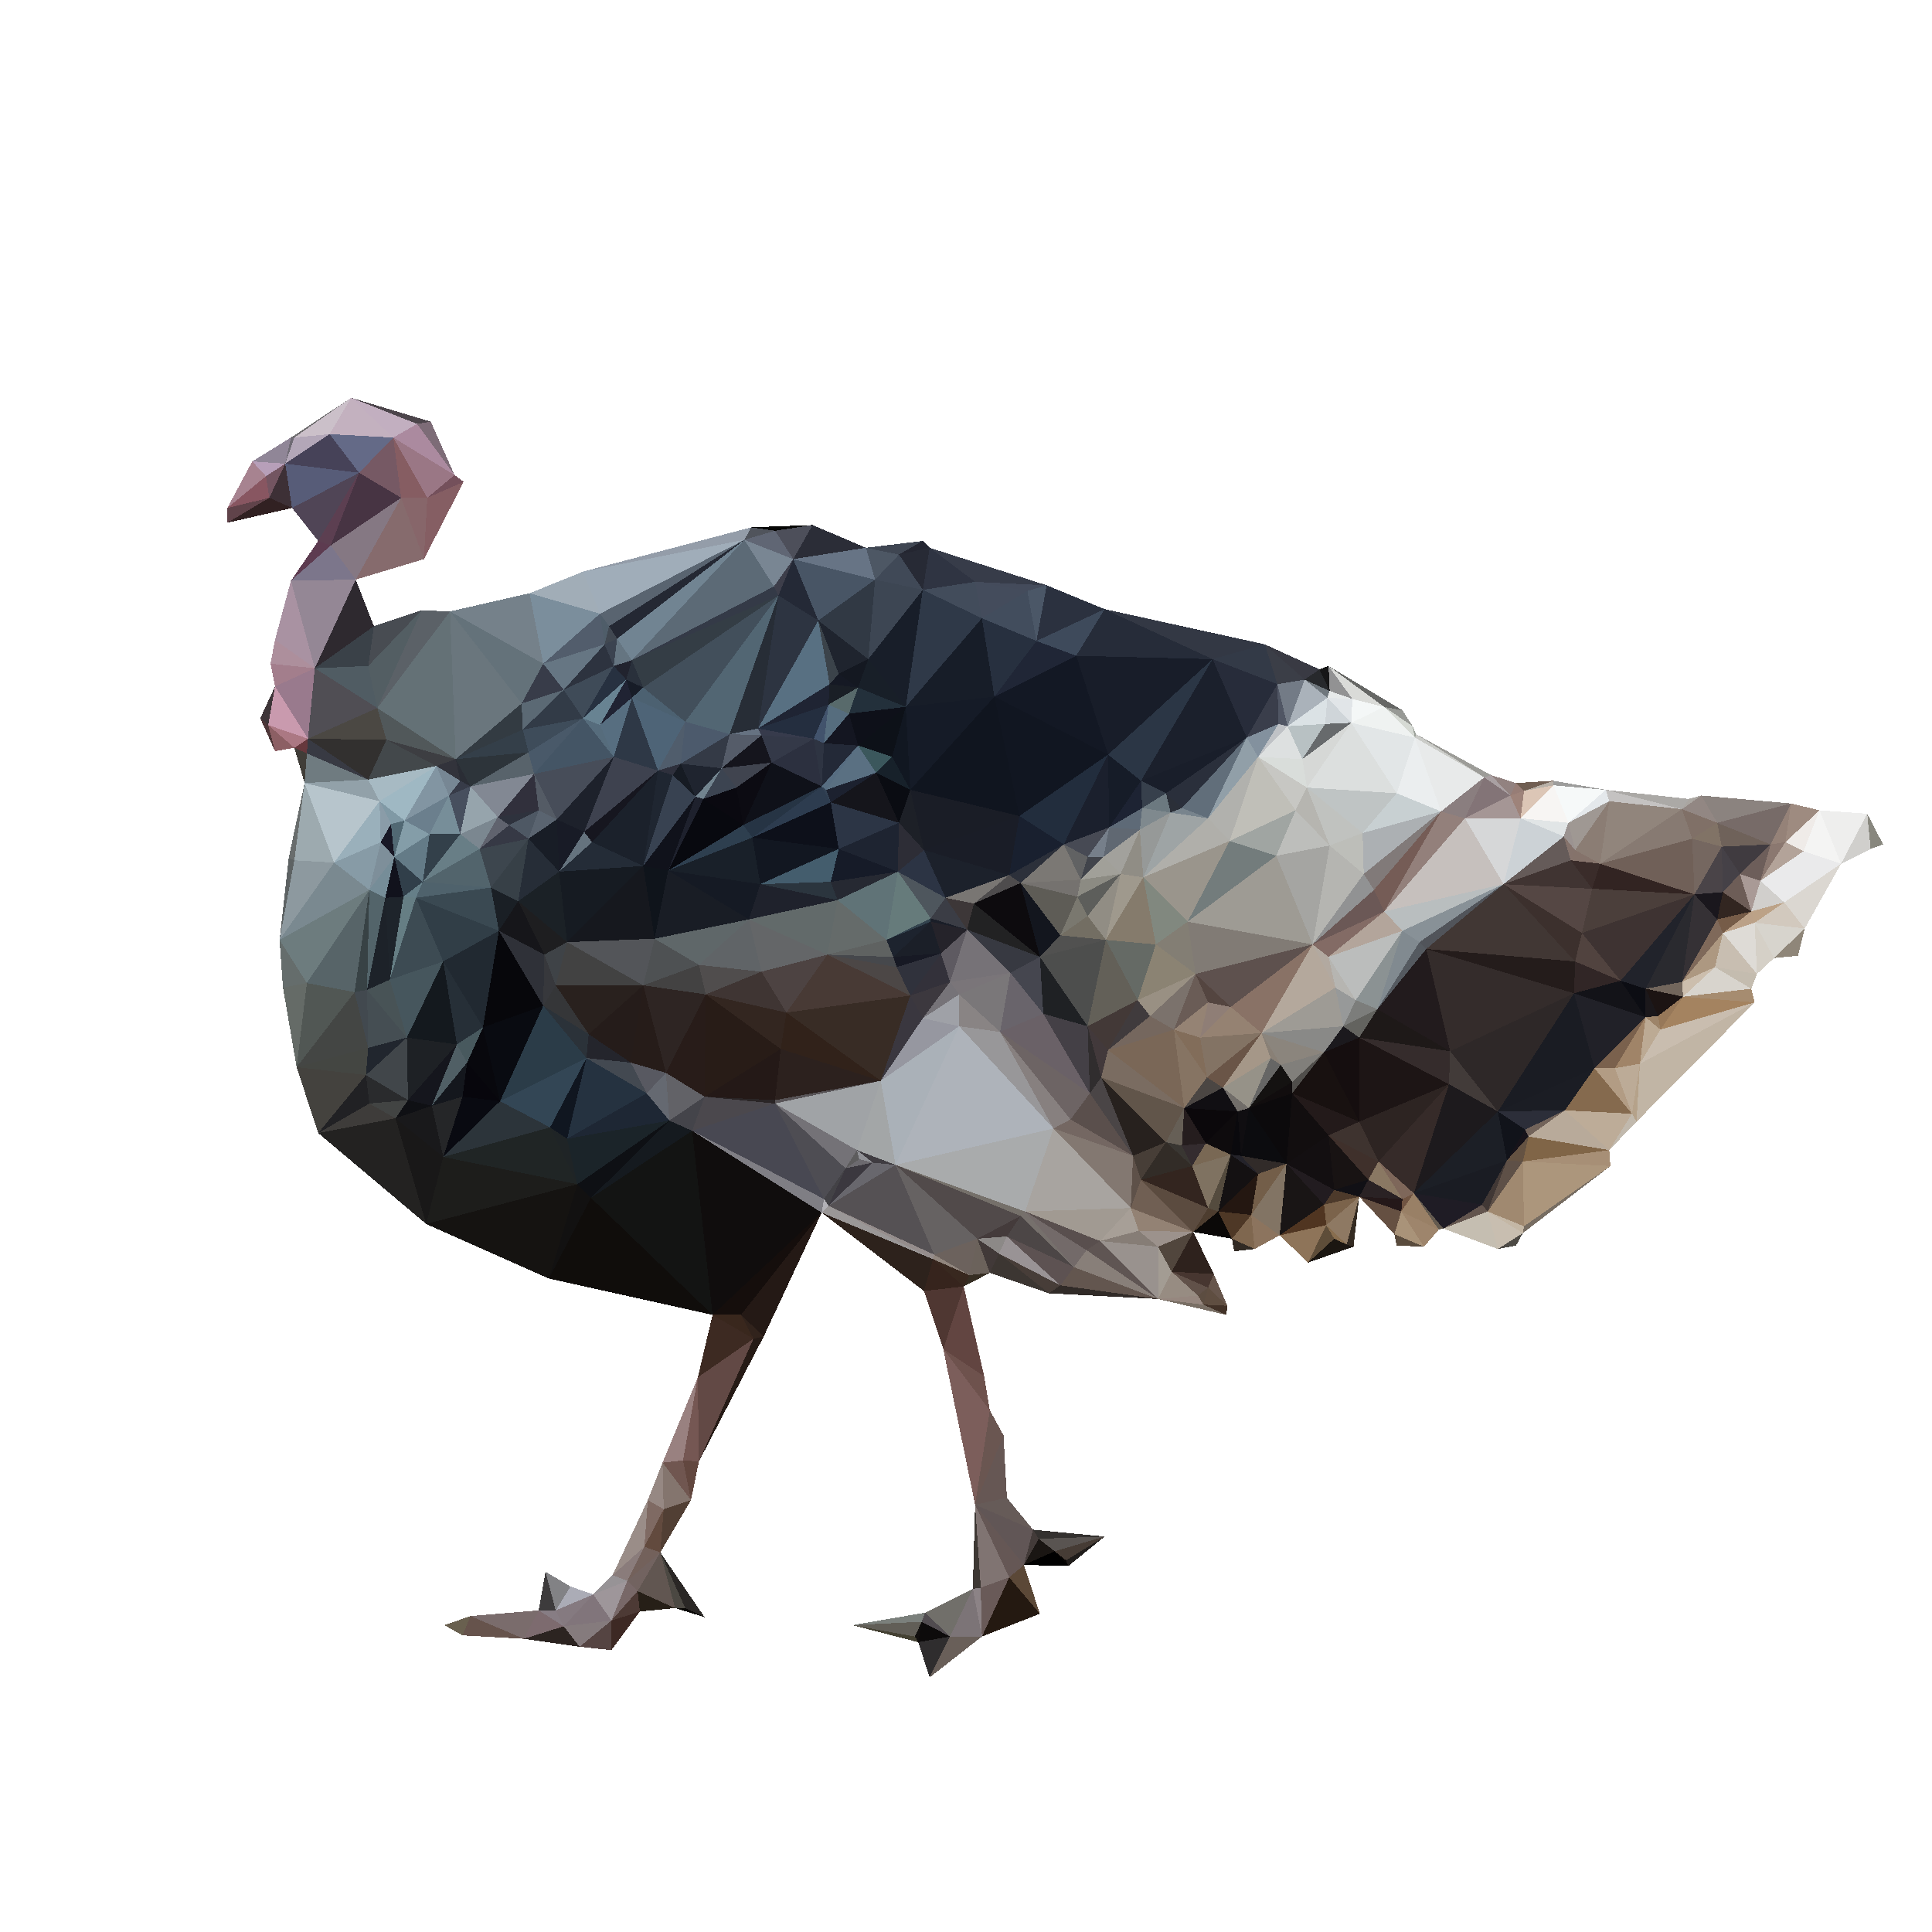 <svg xmlns="http://www.w3.org/2000/svg" viewBox="-200 -350 1700 1700" shape-rendering="crispEdges">
<polygon points="718,542 757,553 715,492" style="fill:rgb(31,33,36)"/>
<polygon points="773,477 733,473 715,492" style="fill:rgb(81,81,80)"/>
<polygon points="757,553 773,477 715,492" style="fill:rgb(77,78,77)"/>
<polygon points="757,553 801,530 773,477" style="fill:rgb(99,96,88)"/>
<polygon points="651,468 689,506 715,492" style="fill:rgb(55,57,65)"/>
<polygon points="715,492 689,506 718,542" style="fill:rgb(69,70,79)"/>
<polygon points="773,477 757,456 733,473" style="fill:rgb(115,110,99)"/>
<polygon points="769,598 775,574 757,553" style="fill:rgb(66,57,59)"/>
<polygon points="757,553 775,574 801,530" style="fill:rgb(67,57,55)"/>
<polygon points="775,574 812,544 801,530" style="fill:rgb(64,59,61)"/>
<polygon points="801,530 817,481 773,477" style="fill:rgb(101,106,101)"/>
<polygon points="751,424 748,439 786,419" style="fill:rgb(140,139,131)"/>
<polygon points="757,456 748,439 733,473" style="fill:rgb(122,120,111)"/>
<polygon points="733,473 698,427 715,492" style="fill:rgb(19,22,30)"/>
<polygon points="852,507 817,481 801,530" style="fill:rgb(139,131,115)"/>
<polygon points="773,477 786,419 757,456" style="fill:rgb(145,141,132)"/>
<polygon points="689,506 680,558 718,542" style="fill:rgb(105,100,107)"/>
<polygon points="759,612 769,598 757,553" style="fill:rgb(48,45,46)"/>
<polygon points="759,612 757,553 718,542" style="fill:rgb(68,64,70)"/>
<polygon points="775,574 833,556 812,544" style="fill:rgb(117,103,94)"/>
<polygon points="786,419 748,439 757,456" style="fill:rgb(93,94,91)"/>
<polygon points="748,439 698,427 733,473" style="fill:rgb(94,92,86)"/>
<polygon points="842,625 833,556 775,574" style="fill:rgb(122,103,87)"/>
<polygon points="812,544 852,507 801,530" style="fill:rgb(153,144,131)"/>
<polygon points="680,558 759,612 718,542" style="fill:rgb(106,97,103)"/>
<polygon points="862,598 856,563 833,556" style="fill:rgb(130,109,90)"/>
<polygon points="751,424 698,427 748,439" style="fill:rgb(117,114,111)"/>
<polygon points="689,506 644,525 680,558" style="fill:rgb(122,119,121)"/>
<polygon points="636,514 644,525 689,506" style="fill:rgb(122,117,121)"/>
<polygon points="806,422 786,419 773,477" style="fill:rgb(159,153,141)"/>
<polygon points="751,424 736,393 698,427" style="fill:rgb(123,120,116)"/>
<polygon points="833,556 852,507 812,544" style="fill:rgb(123,114,108)"/>
<polygon points="817,481 806,422 773,477" style="fill:rgb(133,123,108)"/>
<polygon points="657,445 651,468 715,492" style="fill:rgb(34,34,35)"/>
<polygon points="644,525 644,553 680,558" style="fill:rgb(137,132,132)"/>
<polygon points="680,558 742,635 759,612" style="fill:rgb(109,100,100)"/>
<polygon points="845,461 806,422 817,481" style="fill:rgb(129,136,127)"/>
<polygon points="651,468 636,514 689,506" style="fill:rgb(118,114,119)"/>
<polygon points="644,525 612,546 644,553" style="fill:rgb(159,161,167)"/>
<polygon points="771,404 751,424 786,419" style="fill:rgb(161,160,153)"/>
<polygon points="771,404 757,404 751,424" style="fill:rgb(65,68,75)"/>
<polygon points="736,393 688,420 698,427" style="fill:rgb(44,48,58)"/>
<polygon points="698,427 657,445 715,492" style="fill:rgb(13,11,14)"/>
<polygon points="852,507 845,461 817,481" style="fill:rgb(131,126,116)"/>
<polygon points="688,420 657,445 698,427" style="fill:rgb(78,76,77)"/>
<polygon points="651,468 628,489 636,514" style="fill:rgb(94,90,97)"/>
<polygon points="776,378 771,404 803,380" style="fill:rgb(96,104,114)"/>
<polygon points="833,556 863,532 852,507" style="fill:rgb(106,92,86)"/>
<polygon points="852,507 955,481 845,461" style="fill:rgb(129,123,117)"/>
<polygon points="862,598 833,556 842,625" style="fill:rgb(134,116,99)"/>
<polygon points="833,556 856,563 863,532" style="fill:rgb(149,131,116)"/>
<polygon points="727,643 742,635 680,558" style="fill:rgb(135,128,127)"/>
<polygon points="842,625 775,574 769,598" style="fill:rgb(122,108,97)"/>
<polygon points="619,461 628,489 651,468" style="fill:rgb(37,35,42)"/>
<polygon points="636,514 612,546 644,525" style="fill:rgb(118,115,120)"/>
<polygon points="776,378 736,393 757,404" style="fill:rgb(71,74,84)"/>
<polygon points="757,404 736,393 751,424" style="fill:rgb(97,98,99)"/>
<polygon points="644,553 727,643 680,558" style="fill:rgb(152,151,153)"/>
<polygon points="688,420 632,440 657,445" style="fill:rgb(121,118,115)"/>
<polygon points="657,445 632,440 651,468" style="fill:rgb(61,55,56)"/>
<polygon points="613,398 632,440 688,420" style="fill:rgb(28,33,43)"/>
<polygon points="856,563 883,536 863,532" style="fill:rgb(143,126,118)"/>
<polygon points="863,532 883,536 852,507" style="fill:rgb(84,69,64)"/>
<polygon points="601,526 612,546 636,514" style="fill:rgb(60,56,62)"/>
<polygon points="644,553 588,675 727,643" style="fill:rgb(174,179,186)"/>
<polygon points="601,526 636,514 628,489" style="fill:rgb(51,49,58)"/>
<polygon points="619,458 619,461 651,468" style="fill:rgb(26,30,40)"/>
<polygon points="632,440 619,458 651,468" style="fill:rgb(59,61,69)"/>
<polygon points="589,501 601,526 628,489" style="fill:rgb(48,50,60)"/>
<polygon points="803,380 771,404 786,419" style="fill:rgb(162,161,156)"/>
<polygon points="771,404 776,378 757,404" style="fill:rgb(118,127,138)"/>
<polygon points="803,380 786,419 806,422" style="fill:rgb(144,141,133)"/>
<polygon points="769,598 759,612 797,667" style="fill:rgb(74,69,70)"/>
<polygon points="842,625 769,598 826,655" style="fill:rgb(97,85,74)"/>
<polygon points="856,563 910,559 883,536" style="fill:rgb(149,130,114)"/>
<polygon points="797,667 759,612 742,635" style="fill:rgb(90,79,76)"/>
<polygon points="589,501 628,489 586,492" style="fill:rgb(23,25,36)"/>
<polygon points="830,365 803,380 806,422" style="fill:rgb(150,153,152)"/>
<polygon points="775,314 697,368 736,393" style="fill:rgb(34,45,61)"/>
<polygon points="736,393 697,368 688,420" style="fill:rgb(25,32,47)"/>
<polygon points="775,314 736,393 776,378" style="fill:rgb(27,32,45)"/>
<polygon points="586,492 628,489 619,461" style="fill:rgb(27,31,40)"/>
<polygon points="842,625 876,607 862,598" style="fill:rgb(75,70,67)"/>
<polygon points="862,598 910,559 856,563" style="fill:rgb(131,115,100)"/>
<polygon points="727,643 797,667 742,635" style="fill:rgb(116,103,98)"/>
<polygon points="842,625 889,628 876,607" style="fill:rgb(17,15,19)"/>
<polygon points="797,667 826,655 769,598" style="fill:rgb(39,33,30)"/>
<polygon points="580,477 586,492 619,461" style="fill:rgb(29,35,46)"/>
<polygon points="580,477 619,461 619,458" style="fill:rgb(51,67,78)"/>
<polygon points="830,365 805,361 803,380" style="fill:rgb(127,137,142)"/>
<polygon points="803,380 805,361 776,378" style="fill:rgb(94,106,119)"/>
<polygon points="830,365 863,370 840,361" style="fill:rgb(120,132,141)"/>
<polygon points="876,607 910,559 862,598" style="fill:rgb(106,85,71)"/>
<polygon points="923,403 882,390 845,461" style="fill:rgb(115,124,124)"/>
<polygon points="849,676 840,658 826,655" style="fill:rgb(57,54,50)"/>
<polygon points="826,655 840,658 842,625" style="fill:rgb(102,95,86)"/>
<polygon points="876,607 918,581 910,559" style="fill:rgb(165,151,136)"/>
<polygon points="590,417 619,458 632,440" style="fill:rgb(78,86,93)"/>
<polygon points="590,417 580,477 619,458" style="fill:rgb(102,123,123)"/>
<polygon points="528,490 601,526 589,501" style="fill:rgb(76,71,70)"/>
<polygon points="830,365 806,422 863,370" style="fill:rgb(158,164,165)"/>
<polygon points="697,368 613,398 688,420" style="fill:rgb(26,29,39)"/>
<polygon points="882,390 806,422 845,461" style="fill:rgb(154,149,140)"/>
<polygon points="830,365 826,348 805,361" style="fill:rgb(108,121,128)"/>
<polygon points="849,676 861,656 840,658" style="fill:rgb(52,44,47)"/>
<polygon points="840,658 861,656 842,625" style="fill:rgb(37,29,30)"/>
<polygon points="861,656 889,628 842,625" style="fill:rgb(11,8,11)"/>
<polygon points="795,713 804,688 797,667" style="fill:rgb(94,81,73)"/>
<polygon points="797,667 804,688 826,655" style="fill:rgb(71,62,55)"/>
<polygon points="899,625 918,581 876,607" style="fill:rgb(150,146,136)"/>
<polygon points="923,403 845,461 955,481" style="fill:rgb(158,155,148)"/>
<polygon points="852,507 883,536 955,481" style="fill:rgb(94,81,78)"/>
<polygon points="613,398 590,417 632,440" style="fill:rgb(44,52,68)"/>
<polygon points="840,361 826,348 830,365" style="fill:rgb(43,47,56)"/>
<polygon points="805,361 804,337 776,378" style="fill:rgb(29,35,51)"/>
<polygon points="897,299 826,348 840,361" style="fill:rgb(42,47,59)"/>
<polygon points="882,390 863,370 806,422" style="fill:rgb(176,175,170)"/>
<polygon points="826,348 804,337 805,361" style="fill:rgb(55,64,76)"/>
<polygon points="892,667 899,625 889,628" style="fill:rgb(16,14,17)"/>
<polygon points="889,628 899,625 876,607" style="fill:rgb(113,109,105)"/>
<polygon points="804,688 849,676 826,655" style="fill:rgb(50,44,39)"/>
<polygon points="861,656 883,666 889,628" style="fill:rgb(14,11,13)"/>
<polygon points="601,526 575,601 612,546" style="fill:rgb(58,55,63)"/>
<polygon points="612,546 575,601 644,553" style="fill:rgb(150,151,160)"/>
<polygon points="727,643 795,713 797,667" style="fill:rgb(131,120,113)"/>
<polygon points="492,541 575,601 601,526" style="fill:rgb(56,44,37)"/>
<polygon points="528,490 589,501 586,492" style="fill:rgb(70,72,76)"/>
<polygon points="899,625 927,587 918,581" style="fill:rgb(102,102,101)"/>
<polygon points="918,581 927,587 910,559" style="fill:rgb(137,128,118)"/>
<polygon points="897,299 804,337 826,348" style="fill:rgb(25,30,42)"/>
<polygon points="867,230 775,314 804,337" style="fill:rgb(43,54,69)"/>
<polygon points="804,337 775,314 776,378" style="fill:rgb(22,28,40)"/>
<polygon points="601,345 591,374 613,398" style="fill:rgb(29,32,39)"/>
<polygon points="849,676 883,666 861,656" style="fill:rgb(121,104,84)"/>
<polygon points="899,625 937,602 927,587" style="fill:rgb(20,18,17)"/>
<polygon points="702,716 795,713 727,643" style="fill:rgb(168,164,160)"/>
<polygon points="804,688 863,713 849,676" style="fill:rgb(51,37,31)"/>
<polygon points="907,683 892,667 883,666" style="fill:rgb(36,35,42)"/>
<polygon points="588,675 702,716 727,643" style="fill:rgb(169,171,172)"/>
<polygon points="955,481 883,536 910,559" style="fill:rgb(137,114,102)"/>
<polygon points="882,390 907,316 863,370" style="fill:rgb(177,177,173)"/>
<polygon points="863,370 897,299 840,361" style="fill:rgb(97,110,122)"/>
<polygon points="937,612 937,602 899,625" style="fill:rgb(17,13,14)"/>
<polygon points="969,492 955,481 975,519" style="fill:rgb(178,169,160)"/>
<polygon points="601,345 613,398 697,368" style="fill:rgb(26,29,38)"/>
<polygon points="613,398 591,374 590,417" style="fill:rgb(45,45,54)"/>
<polygon points="537,442 528,490 580,477" style="fill:rgb(101,107,106)"/>
<polygon points="863,713 883,666 849,676" style="fill:rgb(127,114,97)"/>
<polygon points="883,666 892,667 889,628" style="fill:rgb(10,9,13)"/>
<polygon points="588,675 698,720 702,716" style="fill:rgb(117,112,106)"/>
<polygon points="768,742 802,733 795,713" style="fill:rgb(167,159,151)"/>
<polygon points="955,481 910,559 975,519" style="fill:rgb(180,168,156)"/>
<polygon points="932,674 937,612 899,625" style="fill:rgb(12,10,12)"/>
<polygon points="965,576 910,559 927,587" style="fill:rgb(139,133,125)"/>
<polygon points="537,442 580,477 590,417" style="fill:rgb(96,115,119)"/>
<polygon points="580,477 528,490 586,492" style="fill:rgb(95,98,97)"/>
<polygon points="531,426 537,442 590,417" style="fill:rgb(38,41,50)"/>
<polygon points="965,576 927,587 937,602" style="fill:rgb(129,127,123)"/>
<polygon points="970,394 940,363 923,403" style="fill:rgb(189,190,187)"/>
<polygon points="585,316 601,345 597,272" style="fill:rgb(17,23,33)"/>
<polygon points="538,397 531,426 590,417" style="fill:rgb(22,27,40)"/>
<polygon points="768,742 795,713 702,716" style="fill:rgb(161,154,146)"/>
<polygon points="850,734 863,713 804,688" style="fill:rgb(91,75,63)"/>
<polygon points="568,673 588,675 554,662" style="fill:rgb(63,60,65)"/>
<polygon points="575,601 588,675 644,553" style="fill:rgb(170,177,184)"/>
<polygon points="937,612 965,576 937,602" style="fill:rgb(80,78,75)"/>
<polygon points="756,750 768,742 702,716" style="fill:rgb(89,79,78)"/>
<polygon points="982,553 975,519 910,559" style="fill:rgb(158,155,149)"/>
<polygon points="850,734 804,688 795,713" style="fill:rgb(112,95,83)"/>
<polygon points="892,667 932,674 899,625" style="fill:rgb(12,12,15)"/>
<polygon points="996,637 996,563 965,576" style="fill:rgb(21,14,15)"/>
<polygon points="660,740 686,738 698,720" style="fill:rgb(68,59,59)"/>
<polygon points="745,765 756,750 702,716" style="fill:rgb(115,106,105)"/>
<polygon points="872,716 907,683 883,666" style="fill:rgb(20,17,18)"/>
<polygon points="538,397 590,417 591,374" style="fill:rgb(30,36,49)"/>
<polygon points="459,459 470,505 528,490" style="fill:rgb(100,102,104)"/>
<polygon points="745,765 702,716 698,720" style="fill:rgb(118,112,108)"/>
<polygon points="768,742 819,747 802,733" style="fill:rgb(134,125,118)"/>
<polygon points="850,734 872,716 863,713" style="fill:rgb(77,61,47)"/>
<polygon points="850,734 795,713 802,733" style="fill:rgb(147,130,116)"/>
<polygon points="863,713 872,716 883,666" style="fill:rgb(84,75,62)"/>
<polygon points="554,662 588,675 575,601" style="fill:rgb(163,166,167)"/>
<polygon points="588,675 660,740 698,720" style="fill:rgb(81,74,74)"/>
<polygon points="965,576 982,553 910,559" style="fill:rgb(137,137,135)"/>
<polygon points="996,563 982,553 965,576" style="fill:rgb(27,25,29)"/>
<polygon points="531,356 538,397 591,374" style="fill:rgb(44,53,69)"/>
<polygon points="622,754 660,740 588,675" style="fill:rgb(102,98,98)"/>
<polygon points="686,738 745,765 698,720" style="fill:rgb(76,70,70)"/>
<polygon points="819,747 850,734 802,733" style="fill:rgb(156,146,140)"/>
<polygon points="482,621 554,662 575,601" style="fill:rgb(160,163,166)"/>
<polygon points="831,769 819,747 819,793" style="fill:rgb(163,156,147)"/>
<polygon points="901,719 932,674 907,683" style="fill:rgb(115,94,73)"/>
<polygon points="907,683 932,674 892,667" style="fill:rgb(49,43,41)"/>
<polygon points="901,719 907,683 872,716" style="fill:rgb(36,23,17)"/>
<polygon points="554,662 556,670 568,673" style="fill:rgb(144,145,150)"/>
<polygon points="529,711 622,754 588,675" style="fill:rgb(85,81,84)"/>
<polygon points="970,394 923,403 955,481" style="fill:rgb(165,165,162)"/>
<polygon points="923,403 940,363 882,390" style="fill:rgb(160,165,162)"/>
<polygon points="1012,538 993,530 982,553" style="fill:rgb(124,125,123)"/>
<polygon points="982,553 993,530 975,519" style="fill:rgb(151,153,153)"/>
<polygon points="975,519 993,530 969,492" style="fill:rgb(182,181,177)"/>
<polygon points="1000,419 970,394 955,481" style="fill:rgb(181,181,177)"/>
<polygon points="671,770 679,753 660,740" style="fill:rgb(65,57,56)"/>
<polygon points="660,740 679,753 686,738" style="fill:rgb(140,137,135)"/>
<polygon points="733,781 745,765 686,738" style="fill:rgb(93,82,82)"/>
<polygon points="819,793 819,747 768,742" style="fill:rgb(153,146,142)"/>
<polygon points="996,637 965,576 937,612" style="fill:rgb(24,17,16)"/>
<polygon points="1000,419 955,481 1009,433" style="fill:rgb(145,146,147)"/>
<polygon points="585,316 571,330 601,345" style="fill:rgb(23,33,42)"/>
<polygon points="601,345 571,330 591,374" style="fill:rgb(10,12,18)"/>
<polygon points="884,740 872,716 850,734" style="fill:rgb(11,9,8)"/>
<polygon points="884,740 901,719 872,716" style="fill:rgb(78,56,38)"/>
<polygon points="950,343 907,316 940,363" style="fill:rgb(199,199,195)"/>
<polygon points="940,363 907,316 882,390" style="fill:rgb(192,191,184)"/>
<polygon points="470,505 492,541 528,490" style="fill:rgb(77,67,66)"/>
<polygon points="528,490 492,541 601,526" style="fill:rgb(72,58,53)"/>
<polygon points="554,662 544,678 556,670" style="fill:rgb(93,92,93)"/>
<polygon points="528,490 537,442 459,459" style="fill:rgb(98,106,106)"/>
<polygon points="675,263 601,345 697,368" style="fill:rgb(16,21,31)"/>
<polygon points="974,697 969,649 932,674" style="fill:rgb(19,15,17)"/>
<polygon points="932,674 969,649 937,612" style="fill:rgb(18,14,15)"/>
<polygon points="482,621 544,678 554,662" style="fill:rgb(116,114,119)"/>
<polygon points="556,670 544,678 568,673" style="fill:rgb(108,106,111)"/>
<polygon points="747,227 675,263 775,314" style="fill:rgb(19,24,36)"/>
<polygon points="775,314 675,263 697,368" style="fill:rgb(17,22,33)"/>
<polygon points="925,287 897,299 907,316" style="fill:rgb(131,145,158)"/>
<polygon points="907,316 897,299 863,370" style="fill:rgb(145,159,168)"/>

<polygon points="1013,672 996,637 969,649" style="fill:rgb(62,51,47)"/>
<polygon points="831,769 850,734 819,747" style="fill:rgb(81,70,61)"/>
<polygon points="653,772 671,770 660,740" style="fill:rgb(107,98,91)"/>
<polygon points="679,753 733,781 686,738" style="fill:rgb(153,147,149)"/>
<polygon points="492,541 487,573 575,601" style="fill:rgb(49,34,26)"/>
<polygon points="723,788 733,781 679,753" style="fill:rgb(71,61,56)"/>
<polygon points="819,793 768,742 756,750" style="fill:rgb(95,85,83)"/>
<polygon points="996,563 1012,538 982,553" style="fill:rgb(99,99,95)"/>
<polygon points="1018,452 955,481 969,492" style="fill:rgb(131,107,101)"/>
<polygon points="1076,575 1012,538 996,563" style="fill:rgb(30,25,24)"/>
<polygon points="970,394 950,343 940,363" style="fill:rgb(182,181,176)"/>
<polygon points="819,793 756,750 745,765" style="fill:rgb(136,127,121)"/>
<polygon points="571,330 531,356 591,374" style="fill:rgb(21,21,27)"/>
<polygon points="538,397 469,428 531,426" style="fill:rgb(68,93,109)"/>
<polygon points="527,345 531,356 571,330" style="fill:rgb(28,33,47)"/>
<polygon points="529,711 588,675 568,673" style="fill:rgb(104,103,109)"/>
<polygon points="1009,433 955,481 1018,452" style="fill:rgb(107,88,86)"/>
<polygon points="970,394 999,383 950,343" style="fill:rgb(192,194,191)"/>
<polygon points="622,754 653,772 660,740" style="fill:rgb(108,98,93)"/>
<polygon points="671,770 723,788 679,753" style="fill:rgb(60,54,50)"/>
<polygon points="529,711 621,758 622,754" style="fill:rgb(149,141,140)"/>
<polygon points="622,754 621,758 653,772" style="fill:rgb(145,134,126)"/>
<polygon points="733,781 819,793 745,765" style="fill:rgb(99,86,79)"/>

<polygon points="884,740 904,749 901,719" style="fill:rgb(127,103,79)"/>
<polygon points="1018,452 969,492 1034,469" style="fill:rgb(179,165,155)"/>
<polygon points="469,428 537,442 531,426" style="fill:rgb(43,53,62)"/>
<polygon points="492,541 421,525 487,573" style="fill:rgb(51,38,32)"/>
<polygon points="926,737 932,674 901,719" style="fill:rgb(130,116,100)"/>
<polygon points="969,649 996,637 937,612" style="fill:rgb(35,26,26)"/>
<polygon points="523,342 527,345 555,306" style="fill:rgb(87,109,129)"/>
<polygon points="462,387 469,428 538,397" style="fill:rgb(18,23,33)"/>
<polygon points="527,345 571,330 555,306" style="fill:rgb(90,112,130)"/>
<polygon points="1034,469 969,492 993,530" style="fill:rgb(187,189,188)"/>
<polygon points="999,383 970,394 1000,419" style="fill:rgb(189,190,185)"/>
<polygon points="966,287 946,318 989,286" style="fill:rgb(103,106,108)"/>
<polygon points="950,343 946,318 907,316" style="fill:rgb(217,221,218)"/>

<polygon points="886,751 904,749 884,740" style="fill:rgb(49,42,36)"/>
<polygon points="555,306 571,330 585,316" style="fill:rgb(59,87,92)"/>
<polygon points="527,345 523,342 531,356" style="fill:rgb(51,66,84)"/>
<polygon points="863,783 868,771 831,769" style="fill:rgb(71,54,48)"/>
<polygon points="831,769 868,771 850,734" style="fill:rgb(46,34,29)"/>
<polygon points="597,272 555,306 585,316" style="fill:rgb(13,17,24)"/>
<polygon points="420,615 482,618 487,573" style="fill:rgb(36,25,23)"/>
<polygon points="487,573 482,618 575,601" style="fill:rgb(44,33,30)"/>
<polygon points="544,678 529,711 568,673" style="fill:rgb(59,56,63)"/>
<polygon points="621,758 648,782 653,772" style="fill:rgb(56,40,31)"/>
<polygon points="653,772 648,782 671,770" style="fill:rgb(54,46,35)"/>
<polygon points="1068,364 999,383 1000,419" style="fill:rgb(172,176,179)"/>
<polygon points="1029,348 999,383 1068,364" style="fill:rgb(200,208,210)"/>
<polygon points="420,615 482,621 482,618" style="fill:rgb(42,37,38)"/>
<polygon points="482,618 482,621 575,601" style="fill:rgb(88,84,87)"/>
<polygon points="967,728 926,737 951,761" style="fill:rgb(142,116,89)"/>
<polygon points="904,749 926,737 901,719" style="fill:rgb(140,116,94)"/>
<polygon points="675,263 597,272 601,345" style="fill:rgb(21,27,39)"/>
<polygon points="723,788 819,793 733,781" style="fill:rgb(49,43,40)"/>
<polygon points="867,230 804,337 897,299" style="fill:rgb(27,32,44)"/>
<polygon points="867,230 747,227 775,314" style="fill:rgb(24,29,41)"/>
<polygon points="675,263 664,194 597,272" style="fill:rgb(23,29,40)"/>
<polygon points="933,289 907,316 946,318" style="fill:rgb(221,224,224)"/>
<polygon points="933,289 925,287 907,316" style="fill:rgb(191,194,198)"/>
<polygon points="462,387 538,397 531,356" style="fill:rgb(13,16,26)"/>
<polygon points="1049,479 1034,469 1012,538" style="fill:rgb(129,138,144)"/>
<polygon points="1012,538 1034,469 993,530" style="fill:rgb(139,146,147)"/>
<polygon points="1018,452 1068,364 1009,433" style="fill:rgb(117,92,86)"/>
<polygon points="965,710 974,697 932,674" style="fill:rgb(34,28,32)"/>
<polygon points="482,621 525,705 544,678" style="fill:rgb(78,77,83)"/>
<polygon points="621,758 613,786 648,782" style="fill:rgb(54,36,29)"/>
<polygon points="854,790 863,783 831,769" style="fill:rgb(97,81,73)"/>

<polygon points="926,737 965,710 932,674" style="fill:rgb(25,21,21)"/>
<polygon points="967,728 965,710 926,737" style="fill:rgb(80,53,33)"/>
<polygon points="525,705 529,711 544,678" style="fill:rgb(67,66,70)"/>
<polygon points="469,428 459,459 537,442" style="fill:rgb(31,34,44)"/>
<polygon points="470,505 421,525 492,541" style="fill:rgb(63,53,51)"/>
<polygon points="966,287 933,289 946,318" style="fill:rgb(184,193,195)"/>
<polygon points="924,252 867,230 897,299" style="fill:rgb(39,44,58)"/>
<polygon points="819,793 854,790 831,769" style="fill:rgb(151,140,130)"/>
<polygon points="863,783 880,799 868,771" style="fill:rgb(103,86,76)"/>
<polygon points="409,645 523,717 525,705" style="fill:rgb(127,126,132)"/>
<polygon points="525,705 523,717 529,711" style="fill:rgb(178,177,182)"/>
<polygon points="529,711 523,717 621,758" style="fill:rgb(154,151,151)"/>
<polygon points="523,717 613,786 621,758" style="fill:rgb(45,34,28)"/>

<polygon points="879,807 859,798 819,793" style="fill:rgb(121,111,101)"/>
<polygon points="772,186 712,214 747,227" style="fill:rgb(62,74,91)"/>
<polygon points="747,227 712,214 675,263" style="fill:rgb(32,38,54)"/>

<polygon points="819,793 859,798 854,790" style="fill:rgb(150,135,127)"/>
<polygon points="854,790 859,798 863,783" style="fill:rgb(92,77,65)"/>
<polygon points="1055,485 1049,479 1012,538" style="fill:rgb(85,90,96)"/>
<polygon points="1068,364 1000,419 1009,433" style="fill:rgb(129,122,121)"/>
<polygon points="555,306 525,304 523,342" style="fill:rgb(35,41,55)"/>
<polygon points="523,342 462,387 531,356" style="fill:rgb(45,60,79)"/>
<polygon points="547,278 525,304 555,306" style="fill:rgb(20,22,33)"/>
<polygon points="547,278 555,306 597,272" style="fill:rgb(14,16,25)"/>

<polygon points="965,710 996,703 974,697" style="fill:rgb(77,58,43)"/>
<polygon points="1004,688 1013,672 969,649" style="fill:rgb(63,48,43)"/>
<polygon points="1075,604 1076,575 996,563" style="fill:rgb(53,44,44)"/>
<polygon points="1004,688 969,649 974,697" style="fill:rgb(24,19,19)"/>
<polygon points="924,252 897,299 925,287" style="fill:rgb(58,62,75)"/>
<polygon points="1076,575 1055,485 1012,538" style="fill:rgb(34,27,29)"/>
<polygon points="1068,364 1018,452 1089,370" style="fill:rgb(147,128,123)"/>
<polygon points="555,255 547,278 597,272" style="fill:rgb(35,48,59)"/>
<polygon points="996,703 1004,688 974,697" style="fill:rgb(17,16,21)"/>
<polygon points="454,376 462,387 523,342" style="fill:rgb(38,52,68)"/>
<polygon points="469,428 388,416 459,459" style="fill:rgb(21,26,36)"/>
<polygon points="967,728 996,703 965,710" style="fill:rgb(123,99,75)"/>
<polygon points="1004,688 1034,705 1013,672" style="fill:rgb(138,120,99)"/>
<polygon points="859,798 880,799 863,783" style="fill:rgb(95,78,65)"/>
<polygon points="529,270 516,300 525,304" style="fill:rgb(66,83,108)"/>
<polygon points="525,304 516,300 523,342" style="fill:rgb(46,52,66)"/>
<polygon points="989,286 946,318 950,343" style="fill:rgb(214,216,214)"/>
<polygon points="933,289 924,252 925,287" style="fill:rgb(80,86,100)"/>
<polygon points="1029,348 950,343 999,383" style="fill:rgb(191,196,196)"/>
<polygon points="948,248 924,252 933,289" style="fill:rgb(115,123,134)"/>
<polygon points="967,728 985,745 996,703" style="fill:rgb(142,121,99)"/>
<polygon points="951,761 974,740 967,728" style="fill:rgb(94,77,57)"/>
<polygon points="859,798 879,807 880,799" style="fill:rgb(66,50,40)"/>


<polygon points="564,230 555,255 597,272" style="fill:rgb(24,31,40)"/>
<polygon points="547,278 529,270 525,304" style="fill:rgb(86,109,126)"/>
<polygon points="479,321 454,376 523,342" style="fill:rgb(15,17,25)"/>
<polygon points="462,387 388,416 469,428" style="fill:rgb(25,32,41)"/>
<polygon points="415,499 470,505 459,459" style="fill:rgb(96,100,103)"/>
<polygon points="415,499 421,525 470,505" style="fill:rgb(80,77,77)"/>
<polygon points="482,621 409,645 525,705" style="fill:rgb(72,72,82)"/>
<polygon points="555,255 529,270 547,278" style="fill:rgb(88,106,107)"/>
<polygon points="516,300 479,321 523,342" style="fill:rgb(44,48,63)"/>
<polygon points="1018,452 1123,428 1089,370" style="fill:rgb(198,192,189)"/>
<polygon points="913,217 772,186 867,230" style="fill:rgb(51,56,68)"/>
<polygon points="867,230 772,186 747,227" style="fill:rgb(38,44,57)"/>
<polygon points="712,214 664,194 675,263" style="fill:rgb(39,48,63)"/>
<polygon points="470,297 479,321 516,300" style="fill:rgb(52,57,72)"/>
<polygon points="951,761 985,745 974,740" style="fill:rgb(27,22,17)"/>
<polygon points="974,740 985,745 967,728" style="fill:rgb(136,110,79)"/>
<polygon points="996,703 1034,705 1004,688" style="fill:rgb(42,34,36)"/>
<polygon points="991,747 985,745 951,761" style="fill:rgb(28,23,18)"/>
<polygon points="704,170 664,194 712,214" style="fill:rgb(66,77,93)"/>
<polygon points="376,476 415,499 459,459" style="fill:rgb(95,103,105)"/>
<polygon points="1029,348 989,286 950,343" style="fill:rgb(220,223,222)"/>
<polygon points="968,264 948,248 933,289" style="fill:rgb(170,178,186)"/>
<polygon points="968,264 933,289 966,287" style="fill:rgb(219,226,229)"/>
<polygon points="924,252 913,217 867,230" style="fill:rgb(51,58,71)"/>
<polygon points="1075,604 996,637 1013,672" style="fill:rgb(45,36,34)"/>
<polygon points="1075,604 996,563 996,637" style="fill:rgb(29,21,21)"/>
<polygon points="1018,452 1034,469 1123,428" style="fill:rgb(185,190,191)"/>
<polygon points="989,286 968,264 966,287" style="fill:rgb(207,213,217)"/>

<polygon points="985,745 991,747 996,703" style="fill:rgb(52,43,34)"/>
<polygon points="555,255 530,252 529,270" style="fill:rgb(26,31,38)"/>
<polygon points="467,291 470,297 516,300" style="fill:rgb(55,59,76)"/>
<polygon points="612,169 564,230 597,272" style="fill:rgb(24,30,41)"/>
<polygon points="1044,700 1075,604 1013,672" style="fill:rgb(54,43,41)"/>
<polygon points="990,265 970,258 968,264" style="fill:rgb(231,234,234)"/>
<polygon points="968,264 970,258 948,248" style="fill:rgb(111,119,125)"/>
<polygon points="538,243 530,252 555,255" style="fill:rgb(21,25,36)"/>
<polygon points="961,239 913,217 948,248" style="fill:rgb(57,58,67)"/>
<polygon points="948,248 913,217 924,252" style="fill:rgb(59,62,71)"/>
<polygon points="409,645 420,615 389,636" style="fill:rgb(68,68,74)"/>
<polygon points="421,525 420,615 487,573" style="fill:rgb(40,28,23)"/>

<polygon points="613,786 630,837 648,782" style="fill:rgb(79,55,50)"/>

<polygon points="564,230 538,243 555,255" style="fill:rgb(20,24,33)"/>
<polygon points="1033,716 1034,705 996,703" style="fill:rgb(36,24,25)"/>
<polygon points="435,326 448,343 479,321" style="fill:rgb(64,68,79)"/>
<polygon points="479,321 448,343 454,376" style="fill:rgb(12,11,18)"/>
<polygon points="454,376 388,416 462,387" style="fill:rgb(46,63,79)"/>
<polygon points="516,300 529,270 467,291" style="fill:rgb(36,46,63)"/>
<polygon points="721,165 712,214 772,186" style="fill:rgb(43,49,63)"/>
<polygon points="721,165 704,170 712,214" style="fill:rgb(75,87,103)"/>
<polygon points="664,194 612,169 597,272" style="fill:rgb(47,57,72)"/>
<polygon points="970,258 961,239 948,248" style="fill:rgb(39,41,44)"/>
<polygon points="989,286 990,265 968,264" style="fill:rgb(225,229,232)"/>
<polygon points="1018,272 990,265 989,286" style="fill:rgb(244,247,247)"/>
<polygon points="969,236 961,239 970,258" style="fill:rgb(22,22,23)"/>
<polygon points="1027,736 1033,716 996,703" style="fill:rgb(101,80,66)"/>
<polygon points="1034,705 1044,700 1013,672" style="fill:rgb(126,103,90)"/>
<polygon points="1033,716 1044,700 1034,705" style="fill:rgb(112,84,66)"/>

<polygon points="467,291 529,270 530,252" style="fill:rgb(31,36,51)"/>
<polygon points="630,837 666,861 648,782" style="fill:rgb(98,69,65)"/>
<polygon points="1034,469 1049,479 1123,428" style="fill:rgb(136,145,151)"/>
<polygon points="1045,299 1018,272 989,286" style="fill:rgb(239,242,241)"/>

<polygon points="1033,716 1066,732 1044,700" style="fill:rgb(153,128,102)"/>


<polygon points="990,265 969,236 970,258" style="fill:rgb(146,146,147)"/>
<polygon points="1018,272 969,236 990,265" style="fill:rgb(218,219,216)"/>
<polygon points="442,296 485,174 403,285" style="fill:rgb(82,102,115)"/>
<polygon points="470,297 435,326 479,321" style="fill:rgb(21,21,29)"/>
<polygon points="386,594 420,615 421,525" style="fill:rgb(40,28,25)"/>
<polygon points="420,615 409,645 482,621" style="fill:rgb(75,72,77)"/>
<polygon points="721,165 658,162 704,170" style="fill:rgb(68,75,91)"/>
<polygon points="704,170 658,162 664,194" style="fill:rgb(68,76,92)"/>
<polygon points="564,230 520,196 538,243" style="fill:rgb(31,36,46)"/>
<polygon points="1045,299 989,286 1029,348" style="fill:rgb(226,230,231)"/>
<polygon points="442,296 435,326 470,297" style="fill:rgb(85,92,105)"/>
<polygon points="448,343 419,353 454,376" style="fill:rgb(10,9,16)"/>
<polygon points="1027,736 1053,747 1033,716" style="fill:rgb(169,147,121)"/>
<polygon points="435,326 419,353 448,343" style="fill:rgb(60,68,81)"/>
<polygon points="366,517 386,594 421,525" style="fill:rgb(46,37,35)"/>
<polygon points="1068,364 1045,299 1029,348" style="fill:rgb(235,238,239)"/>
<polygon points="366,517 421,525 415,499" style="fill:rgb(67,66,66)"/>
<polygon points="1106,334 1046,296 1045,299" style="fill:rgb(203,204,200)"/>
<polygon points="1045,299 1043,289 1018,272" style="fill:rgb(214,218,212)"/>
<polygon points="658,162 612,169 664,194" style="fill:rgb(66,76,91)"/>
<polygon points="520,196 467,291 530,252" style="fill:rgb(88,112,130)"/>
<polygon points="1123,428 1049,479 1055,485" style="fill:rgb(81,84,90)"/>
<polygon points="1068,364 1106,334 1045,299" style="fill:rgb(232,234,234)"/>
<polygon points="1123,428 1055,485 1186,496" style="fill:rgb(65,55,52)"/>
<polygon points="419,353 388,416 454,376" style="fill:rgb(8,9,15)"/>
<polygon points="388,416 376,476 459,459" style="fill:rgb(25,29,37)"/>
<polygon points="419,353 412,351 388,416" style="fill:rgb(30,33,45)"/>
<polygon points="435,326 412,351 419,353" style="fill:rgb(114,132,143)"/>
<polygon points="399,322 412,351 435,326" style="fill:rgb(31,36,47)"/>

<polygon points="1046,296 1043,289 1045,299" style="fill:rgb(156,161,154)"/>
<polygon points="1018,272 1034,275 969,236" style="fill:rgb(102,103,101)"/>
<polygon points="1043,289 1034,275 1018,272" style="fill:rgb(151,153,149)"/>
<polygon points="520,196 530,252 538,243" style="fill:rgb(59,67,74)"/>
<polygon points="467,291 442,296 470,297" style="fill:rgb(102,114,129)"/>
<polygon points="369,612 389,636 386,594" style="fill:rgb(101,105,113)"/>
<polygon points="386,594 389,636 420,615" style="fill:rgb(98,98,103)"/>
<polygon points="427,807 452,807 523,717" style="fill:rgb(21,14,12)"/>
<polygon points="318,560 366,517 289,517" style="fill:rgb(41,33,30)"/>
<polygon points="376,476 366,517 415,499" style="fill:rgb(78,81,83)"/>
<polygon points="683,913 658,974 686,968" style="fill:rgb(102,87,84)"/>
<polygon points="630,837 671,891 666,861" style="fill:rgb(110,82,77)"/>
<polygon points="1029,746 1053,747 1027,736" style="fill:rgb(89,75,61)"/>
<polygon points="1044,700 1118,628 1075,604" style="fill:rgb(29,26,29)"/>

<polygon points="1053,747 1066,732 1033,716" style="fill:rgb(158,133,108)"/>
<polygon points="1185,524 1055,485 1076,575" style="fill:rgb(52,44,43)"/>
<polygon points="1089,370 1106,334 1068,364" style="fill:rgb(138,126,127)"/>
<polygon points="1118,628 1076,575 1075,604" style="fill:rgb(66,59,57)"/>
<polygon points="1126,671 1118,628 1044,700" style="fill:rgb(28,31,38)"/>

<polygon points="1066,732 1070,731 1044,700" style="fill:rgb(99,90,79)"/>
<polygon points="355,585 369,612 386,594" style="fill:rgb(88,89,97)"/>
<polygon points="570,160 520,196 564,230" style="fill:rgb(49,57,68)"/>
<polygon points="412,351 366,412 388,416" style="fill:rgb(16,18,27)"/>
<polygon points="388,416 366,412 376,476" style="fill:rgb(15,20,27)"/>
<polygon points="392,332 366,412 412,351" style="fill:rgb(56,66,81)"/>
<polygon points="591,138 570,160 612,169" style="fill:rgb(64,73,87)"/>
<polygon points="612,169 570,160 564,230" style="fill:rgb(61,70,83)"/>

<polygon points="379,328 399,322 403,285" style="fill:rgb(80,93,108)"/>
<polygon points="442,296 399,322 435,326" style="fill:rgb(52,58,70)"/>
<polygon points="318,560 355,585 366,517" style="fill:rgb(37,28,26)"/>
<polygon points="366,517 355,585 386,594" style="fill:rgb(38,28,25)"/>
<polygon points="399,322 392,332 412,351" style="fill:rgb(22,27,35)"/>
<polygon points="1112,332 1106,334 1129,350" style="fill:rgb(169,160,162)"/>


<polygon points="658,974 671,891 630,837" style="fill:rgb(124,94,91)"/>
<polygon points="721,165 618,132 658,162" style="fill:rgb(55,60,73)"/>
<polygon points="658,162 618,132 612,169" style="fill:rgb(47,52,66)"/>

<polygon points="1109,716 1104,710 1070,731" style="fill:rgb(99,85,78)"/>
<polygon points="1070,731 1104,710 1044,700" style="fill:rgb(31,28,37)"/>
<polygon points="618,132 591,138 612,169" style="fill:rgb(39,42,53)"/>
<polygon points="570,160 498,142 520,196" style="fill:rgb(72,85,101)"/>
<polygon points="1129,350 1106,334 1089,370" style="fill:rgb(131,116,119)"/>
<polygon points="1106,334 1112,332 1046,296" style="fill:rgb(156,156,152)"/>
<polygon points="1104,710 1126,671 1044,700" style="fill:rgb(26,28,35)"/>
<polygon points="1118,628 1185,524 1076,575" style="fill:rgb(46,40,40)"/>

<polygon points="618,132 612,126 591,138" style="fill:rgb(36,38,49)"/>
<polygon points="403,285 399,322 442,296" style="fill:rgb(76,90,108)"/>
<polygon points="399,322 379,328 392,332" style="fill:rgb(46,48,60)"/>
<polygon points="392,332 379,328 366,412" style="fill:rgb(31,38,49)"/>
<polygon points="485,174 442,296 467,291" style="fill:rgb(39,45,54)"/>
<polygon points="485,174 467,291 520,196" style="fill:rgb(45,52,65)"/>
<polygon points="1118,749 1109,716 1070,731" style="fill:rgb(197,190,177)"/>
<polygon points="1104,710 1109,716 1126,671" style="fill:rgb(65,56,53)"/>
<polygon points="427,807 409,645 320,704" style="fill:rgb(19,20,19)"/>
<polygon points="427,807 523,717 409,645" style="fill:rgb(16,13,13)"/>
<polygon points="409,645 389,636 320,704" style="fill:rgb(21,26,31)"/>
<polygon points="452,807 472,826 523,717" style="fill:rgb(36,25,21)"/>
<polygon points="1145,650 1142,644 1126,671" style="fill:rgb(23,19,26)"/>
<polygon points="1126,671 1142,644 1118,628" style="fill:rgb(17,19,26)"/>
<polygon points="1138,370 1089,370 1123,428" style="fill:rgb(214,215,216)"/>
<polygon points="1138,370 1129,350 1089,370" style="fill:rgb(165,150,149)"/>
<polygon points="1176,386 1138,370 1123,428" style="fill:rgb(204,210,214)"/>
<polygon points="1140,672 1145,650 1126,671" style="fill:rgb(100,82,66)"/>
<polygon points="1203,590 1185,524 1118,628" style="fill:rgb(26,28,35)"/>
<polygon points="452,807 463,828 472,826" style="fill:rgb(49,35,28)"/>
<polygon points="658,974 683,913 671,891" style="fill:rgb(106,86,81)"/>
<polygon points="1109,716 1140,672 1126,671" style="fill:rgb(94,80,71)"/>
<polygon points="612,126 562,132 591,138" style="fill:rgb(63,70,82)"/>
<polygon points="591,138 562,132 570,160" style="fill:rgb(77,87,100)"/>
<polygon points="1141,346 1134,339 1129,350" style="fill:rgb(151,125,118)"/>
<polygon points="1129,350 1134,339 1112,332" style="fill:rgb(146,130,128)"/>

<polygon points="1167,341 1141,346 1138,370" style="fill:rgb(220,198,182)"/>
<polygon points="1138,370 1141,346 1129,350" style="fill:rgb(158,131,122)"/>
<polygon points="498,142 485,174 520,196" style="fill:rgb(36,41,54)"/>
<polygon points="299,479 366,517 376,476" style="fill:rgb(83,85,89)"/>
<polygon points="355,585 316,581 369,612" style="fill:rgb(67,73,81)"/>
<polygon points="452,807 427,807 463,828" style="fill:rgb(57,39,29)"/>
<polygon points="299,479 376,476 366,412" style="fill:rgb(22,24,30)"/>
<polygon points="320,704 389,636 308,692" style="fill:rgb(14,16,20)"/>
<polygon points="318,560 316,581 355,585" style="fill:rgb(36,37,44)"/>
<polygon points="1177,627 1142,644 1145,650" style="fill:rgb(114,99,90)"/>
<polygon points="1177,627 1118,628 1142,644" style="fill:rgb(44,46,57)"/>
<polygon points="498,142 481,166 485,174" style="fill:rgb(61,62,74)"/>
<polygon points="485,174 366,255 403,285" style="fill:rgb(66,79,91)"/>

<polygon points="1109,716 1141,729 1140,672" style="fill:rgb(160,137,112)"/>
<polygon points="1216,662 1177,627 1145,650" style="fill:rgb(184,170,154)"/>
<polygon points="1185,524 1186,496 1055,485" style="fill:rgb(36,28,27)"/>
<polygon points="1140,735 1141,729 1109,716" style="fill:rgb(196,183,165)"/>
<polygon points="314,382 321,391 379,328" style="fill:rgb(22,22,31)"/>
<polygon points="379,328 321,391 366,412" style="fill:rgb(27,33,43)"/>
<polygon points="318,560 278,535 316,581" style="fill:rgb(43,50,57)"/>
<polygon points="314,382 379,328 340,316" style="fill:rgb(62,66,79)"/>
<polygon points="1216,662 1145,650 1140,672" style="fill:rgb(128,101,71)"/>
<polygon points="1226,513 1192,471 1186,496" style="fill:rgb(81,67,63)"/>
<polygon points="1186,496 1192,471 1123,428" style="fill:rgb(60,48,45)"/>
<polygon points="1201,432 1192,471 1291,437" style="fill:rgb(75,63,59)"/>
<polygon points="1182,407 1176,386 1123,428" style="fill:rgb(101,91,89)"/>
<polygon points="562,132 498,142 570,160" style="fill:rgb(103,116,133)"/>
<polygon points="340,316 379,328 356,264" style="fill:rgb(46,56,70)"/>
<polygon points="1140,735 1109,716 1118,749" style="fill:rgb(200,190,176)"/>
<polygon points="1201,432 1182,407 1123,428" style="fill:rgb(64,52,50)"/>
<polygon points="292,417 299,479 366,412" style="fill:rgb(22,27,34)"/>
<polygon points="1134,746 1140,735 1118,749" style="fill:rgb(77,74,69)"/>
<polygon points="1221,590 1203,590 1236,630" style="fill:rgb(178,156,132)"/>

<polygon points="379,328 403,285 356,264" style="fill:rgb(78,100,119)"/>
<polygon points="321,391 292,417 366,412" style="fill:rgb(36,44,55)"/>
<polygon points="366,255 485,174 356,231" style="fill:rgb(52,61,69)"/>
<polygon points="1208,410 1186,398 1182,407" style="fill:rgb(133,115,107)"/>
<polygon points="1182,407 1186,398 1176,386" style="fill:rgb(133,115,108)"/>
<polygon points="1180,374 1138,370 1176,386" style="fill:rgb(225,229,230)"/>
<polygon points="1180,374 1167,341 1138,370" style="fill:rgb(247,245,243)"/>
<polygon points="1141,346 1167,337 1134,339" style="fill:rgb(112,94,82)"/>

<polygon points="1186,398 1180,374 1176,386" style="fill:rgb(155,147,145)"/>
<polygon points="1213,345 1167,337 1167,341" style="fill:rgb(157,157,156)"/>
<polygon points="1167,341 1167,337 1141,346" style="fill:rgb(184,176,167)"/>



<polygon points="279,490 289,517 299,479" style="fill:rgb(63,67,71)"/>
<polygon points="299,479 289,517 366,517" style="fill:rgb(66,66,66)"/>
<polygon points="351,248 366,255 356,231" style="fill:rgb(41,48,59)"/>
<polygon points="1226,513 1186,496 1185,524" style="fill:rgb(49,38,38)"/>
<polygon points="1192,471 1201,432 1123,428" style="fill:rgb(85,71,68)"/>
<polygon points="1186,398 1216,355 1180,374" style="fill:rgb(159,152,147)"/>
<polygon points="1180,374 1213,345 1167,341" style="fill:rgb(246,249,249)"/>
<polygon points="1203,590 1177,627 1236,630" style="fill:rgb(133,106,78)"/>
<polygon points="1177,627 1203,590 1118,628" style="fill:rgb(27,29,36)"/>
<polygon points="366,255 356,264 403,285" style="fill:rgb(76,97,113)"/>
<polygon points="290,371 292,417 314,382" style="fill:rgb(24,27,38)"/>
<polygon points="562,132 515,112 498,142" style="fill:rgb(43,45,55)"/>
<polygon points="356,231 485,174 481,166" style="fill:rgb(52,58,71)"/>
<polygon points="351,248 328,288 356,264" style="fill:rgb(32,35,51)"/>

<polygon points="290,371 314,382 340,316" style="fill:rgb(29,33,43)"/>
<polygon points="314,382 292,417 321,391" style="fill:rgb(101,115,126)"/>
<polygon points="299,652 369,612 316,581" style="fill:rgb(37,50,64)"/>
<polygon points="299,652 389,636 369,612" style="fill:rgb(30,39,52)"/>
<polygon points="415,936 472,826 463,828" style="fill:rgb(38,27,22)"/>
<polygon points="284,642 299,652 316,581" style="fill:rgb(16,22,32)"/>
<polygon points="256,443 279,490 299,479" style="fill:rgb(30,30,32)"/>
<polygon points="289,517 278,535 318,560" style="fill:rgb(53,54,56)"/>
<polygon points="279,490 278,535 289,517" style="fill:rgb(55,56,60)"/>
<polygon points="299,652 308,692 389,636" style="fill:rgb(27,36,41)"/>
<polygon points="1291,437 1208,410 1201,432" style="fill:rgb(50,36,34)"/>
<polygon points="1201,432 1208,410 1182,407" style="fill:rgb(58,44,42)"/>
<polygon points="351,248 356,264 366,255" style="fill:rgb(23,28,39)"/>
<polygon points="356,264 328,288 340,316" style="fill:rgb(87,110,128)"/>
<polygon points="455,125 481,166 498,142" style="fill:rgb(121,134,147)"/>
<polygon points="515,112 482,117 498,142" style="fill:rgb(77,79,90)"/>
<polygon points="274,363 290,371 270,331" style="fill:rgb(84,91,101)"/>
<polygon points="292,417 256,443 299,479" style="fill:rgb(27,33,38)"/>
<polygon points="1248,545 1226,513 1185,524" style="fill:rgb(19,19,24)"/>
<polygon points="240,619 284,642 316,581" style="fill:rgb(51,70,85)"/>
<polygon points="299,652 284,642 308,692" style="fill:rgb(31,36,38)"/>

<polygon points="1216,662 1140,672 1217,676" style="fill:rgb(167,143,118)"/>
<polygon points="1203,590 1248,545 1185,524" style="fill:rgb(33,33,40)"/>
<polygon points="1140,672 1141,729 1217,676" style="fill:rgb(172,150,124)"/>

<polygon points="427,807 414,862 463,828" style="fill:rgb(61,42,34)"/>
<polygon points="283,775 427,807 320,704" style="fill:rgb(16,13,11)"/>
<polygon points="658,974 709,996 686,968" style="fill:rgb(102,91,88)"/>
<polygon points="351,248 313,282 328,288" style="fill:rgb(104,131,146)"/>
<polygon points="455,125 356,231 481,166" style="fill:rgb(92,106,118)"/>
<polygon points="482,117 455,125 498,142" style="fill:rgb(96,102,116)"/>
<polygon points="701,1027 714,1004 709,996" style="fill:rgb(67,59,57)"/>
<polygon points="709,996 714,1004 772,1002" style="fill:rgb(52,49,47)"/>
<polygon points="728,1015 701,1027 740,1028" style="fill:rgb(1,1,1)"/>
<polygon points="1217,676 1141,729 1140,735" style="fill:rgb(119,109,98)"/>
<polygon points="340,236 313,282 351,248" style="fill:rgb(39,49,64)"/>
<polygon points="328,288 313,282 340,316" style="fill:rgb(86,108,124)"/>
<polygon points="515,112 461,114 482,117" style="fill:rgb(6,6,5)"/>
<polygon points="482,117 461,114 455,125" style="fill:rgb(80,84,92)"/>
<polygon points="343,212 340,236 356,231" style="fill:rgb(101,117,129)"/>
<polygon points="343,212 356,231 455,125" style="fill:rgb(113,132,146)"/>
<polygon points="356,231 340,236 351,248" style="fill:rgb(33,35,46)"/>
<polygon points="265,388 256,443 292,417" style="fill:rgb(38,45,55)"/>
<polygon points="279,490 239,469 278,535" style="fill:rgb(47,49,56)"/>
<polygon points="278,535 240,619 316,581" style="fill:rgb(43,60,72)"/>
<polygon points="265,388 292,417 290,371" style="fill:rgb(24,29,38)"/>
<polygon points="1280,362 1216,355 1208,410" style="fill:rgb(145,133,124)"/>
<polygon points="1208,410 1216,355 1186,398" style="fill:rgb(139,125,116)"/>
<polygon points="1216,355 1213,345 1180,374" style="fill:rgb(228,232,235)"/>
<polygon points="270,331 290,371 340,316" style="fill:rgb(71,77,89)"/>

<polygon points="1248,545 1203,590 1221,590" style="fill:rgb(122,97,77)"/>
<polygon points="1248,545 1248,520 1226,513" style="fill:rgb(12,13,19)"/>

<polygon points="274,363 265,388 290,371" style="fill:rgb(90,100,112)"/>
<polygon points="738,1023 728,1015 740,1028" style="fill:rgb(7,5,3)"/>
<polygon points="714,1004 728,1015 772,1002" style="fill:rgb(89,84,81)"/>
<polygon points="1243,586 1221,590 1236,630" style="fill:rgb(188,171,151)"/>
<polygon points="1226,513 1291,437 1192,471" style="fill:rgb(62,51,50)"/>
<polygon points="1236,630 1177,627 1216,662" style="fill:rgb(189,172,152)"/>
<polygon points="1243,586 1248,545 1221,590" style="fill:rgb(160,132,104)"/>
<polygon points="1240,637 1236,630 1216,662" style="fill:rgb(193,185,173)"/>

<polygon points="340,236 296,257 313,282" style="fill:rgb(63,75,88)"/>
<polygon points="313,282 270,331 340,316" style="fill:rgb(68,85,101)"/>
<polygon points="336,201 343,212 455,125" style="fill:rgb(36,40,51)"/>
<polygon points="728,1015 714,1004 701,1027" style="fill:rgb(26,22,19)"/>
<polygon points="728,1015 738,1023 772,1002" style="fill:rgb(70,60,53)"/>

<polygon points="1236,630 1240,637 1243,586" style="fill:rgb(181,162,138)"/>
<polygon points="1261,556 1259,544 1248,545" style="fill:rgb(157,132,105)"/>
<polygon points="232,431 239,469 256,443" style="fill:rgb(26,31,37)"/>
<polygon points="256,443 239,469 279,490" style="fill:rgb(22,22,26)"/>

<polygon points="1344,532 1261,556 1243,586" style="fill:rgb(201,189,175)"/>
<polygon points="336,201 332,217 343,212" style="fill:rgb(65,72,81)"/>
<polygon points="343,212 332,217 340,236" style="fill:rgb(59,67,80)"/>
<polygon points="274,363 248,376 265,388" style="fill:rgb(78,88,100)"/>
<polygon points="265,388 232,431 256,443" style="fill:rgb(55,64,71)"/>
<polygon points="265,312 270,331 313,282" style="fill:rgb(73,89,105)"/>
<polygon points="701,1027 709,996 658,974" style="fill:rgb(97,86,86)"/>
<polygon points="738,1023 740,1028 772,1002" style="fill:rgb(32,29,27)"/>
<polygon points="1261,556 1248,545 1243,586" style="fill:rgb(188,170,148)"/>
<polygon points="1248,545 1259,544 1248,520" style="fill:rgb(27,24,27)"/>
<polygon points="1248,520 1291,437 1226,513" style="fill:rgb(33,35,43)"/>
<polygon points="688,1038 701,1027 658,974" style="fill:rgb(101,87,85)"/>
<polygon points="1344,532 1243,586 1240,637" style="fill:rgb(193,181,165)"/>
<polygon points="328,190 336,201 455,125" style="fill:rgb(89,100,112)"/>
<polygon points="332,217 296,257 340,236" style="fill:rgb(45,51,63)"/>
<polygon points="284,642 190,668 308,692" style="fill:rgb(32,37,37)"/>
<polygon points="308,692 283,775 320,704" style="fill:rgb(18,17,17)"/>
<polygon points="225,554 240,619 278,535" style="fill:rgb(9,11,17)"/>
<polygon points="238,369 248,376 274,363" style="fill:rgb(46,50,61)"/>
<polygon points="278,234 296,257 332,217" style="fill:rgb(102,118,131)"/>
<polygon points="270,331 238,369 274,363" style="fill:rgb(49,48,60)"/>
<polygon points="222,397 232,431 265,388" style="fill:rgb(61,70,78)"/>
<polygon points="239,469 225,554 278,535" style="fill:rgb(7,7,11)"/>
<polygon points="260,292 265,312 313,282" style="fill:rgb(62,76,90)"/>
<polygon points="248,376 222,397 265,388" style="fill:rgb(54,57,69)"/>
<polygon points="202,569 225,554 190,496" style="fill:rgb(38,47,55)"/>
<polygon points="663,1047 688,1038 658,974" style="fill:rgb(128,116,114)"/>

<polygon points="214,342 238,369 270,331" style="fill:rgb(130,136,147)"/>
<polygon points="336,201 328,190 332,217" style="fill:rgb(79,93,105)"/>
<polygon points="296,257 260,292 313,282" style="fill:rgb(50,59,71)"/>
<polygon points="313,153 328,190 455,125" style="fill:rgb(160,173,185)"/>
<polygon points="175,727 283,775 308,692" style="fill:rgb(21,19,17)"/>
<polygon points="1281,527 1259,544 1261,556" style="fill:rgb(151,120,89)"/>
<polygon points="1281,527 1248,520 1259,544" style="fill:rgb(28,20,19)"/>
<polygon points="1281,527 1280,514 1248,520" style="fill:rgb(114,102,92)"/>
<polygon points="1216,355 1280,362 1213,345" style="fill:rgb(196,194,193)"/>
<polygon points="1341,520 1281,527 1344,532" style="fill:rgb(166,140,112)"/>
<polygon points="259,269 260,292 296,257" style="fill:rgb(91,105,116)"/>
<polygon points="265,312 214,342 270,331" style="fill:rgb(88,99,107)"/>
<polygon points="401,935 415,936 414,862" style="fill:rgb(117,87,83)"/>
<polygon points="414,862 415,936 463,828" style="fill:rgb(98,73,69)"/>
<polygon points="205,384 222,397 238,369" style="fill:rgb(123,135,144)"/>
<polygon points="238,369 222,397 248,376" style="fill:rgb(96,99,110)"/>
<polygon points="202,569 211,585 225,554" style="fill:rgb(72,89,94)"/>
<polygon points="656,1048 663,1047 658,974" style="fill:rgb(62,56,52)"/>
<polygon points="688,1038 715,1070 701,1027" style="fill:rgb(91,72,55)"/>
<polygon points="225,554 239,469 190,496" style="fill:rgb(33,41,49)"/>
<polygon points="225,554 211,585 240,619" style="fill:rgb(8,8,13)"/>
<polygon points="240,619 190,668 284,642" style="fill:rgb(44,52,58)"/>

<polygon points="383,937 401,935 414,862" style="fill:rgb(153,129,128)"/>

<polygon points="278,234 259,269 296,257" style="fill:rgb(56,60,73)"/>
<polygon points="214,342 205,384 238,369" style="fill:rgb(150,164,172)"/>
<polygon points="328,190 278,234 332,217" style="fill:rgb(82,93,108)"/>
<polygon points="190,496 239,469 166,440" style="fill:rgb(49,62,71)"/>
<polygon points="211,585 207,615 240,619" style="fill:rgb(7,6,12)"/>
<polygon points="180,623 207,615 211,585" style="fill:rgb(20,23,29)"/>
<polygon points="1311,459 1291,437 1280,514" style="fill:rgb(53,49,53)"/>
<polygon points="1280,514 1291,437 1248,520" style="fill:rgb(42,42,47)"/>
<polygon points="1289,388 1280,362 1208,410" style="fill:rgb(135,122,114)"/>

<polygon points="664,1090 688,1038 663,1047" style="fill:rgb(105,90,88)"/>
<polygon points="664,1090 715,1070 688,1038" style="fill:rgb(36,25,17)"/>


<polygon points="401,935 408,970 415,936" style="fill:rgb(98,71,63)"/>
<polygon points="172,426 232,431 222,397" style="fill:rgb(82,100,108)"/>
<polygon points="166,440 239,469 232,431" style="fill:rgb(58,73,82)"/>
<polygon points="202,569 180,623 211,585" style="fill:rgb(80,95,101)"/>
<polygon points="1291,437 1289,388 1208,410" style="fill:rgb(112,96,88)"/>
<polygon points="214,342 265,312 201,318" style="fill:rgb(45,52,58)"/>
<polygon points="205,337 214,342 201,318" style="fill:rgb(42,45,53)"/>
<polygon points="265,312 260,292 201,318" style="fill:rgb(52,63,73)"/>
<polygon points="1281,527 1309,501 1280,514" style="fill:rgb(204,190,173)"/>
<polygon points="1291,437 1315,395 1289,388" style="fill:rgb(117,103,96)"/>
<polygon points="1341,520 1309,501 1281,527" style="fill:rgb(216,212,205)"/>
<polygon points="1297,350 1280,362 1311,374" style="fill:rgb(146,135,131)"/>
<polygon points="1297,350 1286,353 1280,362" style="fill:rgb(170,166,161)"/>
<polygon points="1280,362 1286,353 1213,345" style="fill:rgb(171,169,166)"/>
<polygon points="328,190 266,172 278,234" style="fill:rgb(123,142,156)"/>
<polygon points="201,318 260,292 259,269" style="fill:rgb(51,59,66)"/>
<polygon points="461,114 313,153 455,125" style="fill:rgb(148,157,169)"/>
<polygon points="383,937 408,970 401,935" style="fill:rgb(112,86,80)"/>
<polygon points="656,1048 664,1090 663,1047" style="fill:rgb(140,131,134)"/>
<polygon points="1316,471 1311,459 1280,514" style="fill:rgb(127,105,90)"/>
<polygon points="201,318 259,269 196,188" style="fill:rgb(106,118,125)"/>
<polygon points="214,342 195,350 205,384" style="fill:rgb(71,79,94)"/>
<polygon points="205,384 172,426 222,397" style="fill:rgb(104,126,134)"/>
<polygon points="1309,501 1316,471 1280,514" style="fill:rgb(173,152,129)"/>
<polygon points="1311,374 1280,362 1289,388" style="fill:rgb(128,112,103)"/>
<polygon points="1316,435 1291,437 1311,459" style="fill:rgb(26,23,29)"/>

<polygon points="1341,452 1316,435 1311,459" style="fill:rgb(50,38,33)"/>
<polygon points="184,324 195,350 205,337" style="fill:rgb(119,135,148)"/>
<polygon points="205,337 195,350 214,342" style="fill:rgb(55,59,72)"/>
<polygon points="158,563 202,569 190,496" style="fill:rgb(20,25,30)"/>
<polygon points="159,618 180,623 202,569" style="fill:rgb(21,22,29)"/>
<polygon points="207,615 190,668 240,619" style="fill:rgb(9,10,17)"/>
<polygon points="370,970 384,978 383,937" style="fill:rgb(150,136,131)"/>
<polygon points="180,623 190,668 207,615" style="fill:rgb(37,38,40)"/>

<polygon points="313,153 266,172 328,190" style="fill:rgb(161,173,183)"/>
<polygon points="550,1080 611,1077 614,1069" style="fill:rgb(123,128,124)"/>
<polygon points="636,1090 664,1090 656,1048" style="fill:rgb(124,116,119)"/>
<polygon points="196,188 259,269 278,234" style="fill:rgb(100,114,122)"/>
<polygon points="636,1090 656,1048 614,1069" style="fill:rgb(113,111,106)"/>
<polygon points="1316,435 1315,395 1291,437" style="fill:rgb(74,68,72)"/>
<polygon points="178,384 205,384 195,350" style="fill:rgb(119,142,153)"/>
<polygon points="178,384 172,426 205,384" style="fill:rgb(51,64,74)"/>
<polygon points="1315,395 1311,374 1289,388" style="fill:rgb(129,115,102)"/>
<polygon points="156,372 178,384 195,350" style="fill:rgb(107,127,141)"/>
<polygon points="611,1077 636,1090 614,1069" style="fill:rgb(81,76,80)"/>
<polygon points="155,439 166,440 172,426" style="fill:rgb(102,127,136)"/>
<polygon points="172,426 166,440 232,431" style="fill:rgb(79,98,108)"/>
<polygon points="383,937 384,978 408,970" style="fill:rgb(132,117,110)"/>
<polygon points="550,1080 605,1090 611,1077" style="fill:rgb(97,94,87)"/>
<polygon points="611,1077 608,1095 636,1090" style="fill:rgb(13,11,11)"/>

<polygon points="367,1011 370,970 339,1036" style="fill:rgb(154,141,136)"/>
<polygon points="143,512 158,563 190,496" style="fill:rgb(70,86,93)"/>
<polygon points="180,623 148,634 190,668" style="fill:rgb(25,25,27)"/>


<polygon points="1341,452 1331,419 1316,435" style="fill:rgb(109,93,87)"/>
<polygon points="1316,435 1331,419 1315,395" style="fill:rgb(69,65,71)"/>
<polygon points="1315,395 1358,393 1311,374" style="fill:rgb(111,98,90)"/>
<polygon points="1341,452 1311,459 1316,471" style="fill:rgb(118,92,72)"/>
<polygon points="201,318 184,324 205,337" style="fill:rgb(50,51,59)"/>
<polygon points="147,404 155,439 172,426" style="fill:rgb(49,63,74)"/>
<polygon points="140,301 184,324 201,318" style="fill:rgb(61,62,66)"/>

<polygon points="1344,532 1281,527 1261,556" style="fill:rgb(164,131,96)"/>
<polygon points="1309,501 1346,507 1316,471" style="fill:rgb(200,190,177)"/>
<polygon points="550,1080 608,1095 605,1090" style="fill:rgb(68,65,51)"/>
<polygon points="605,1090 608,1095 611,1077" style="fill:rgb(17,15,14)"/>
<polygon points="636,1090 618,1126 664,1090" style="fill:rgb(105,95,89)"/>
<polygon points="147,404 172,426 178,384" style="fill:rgb(100,123,135)"/>
<polygon points="166,440 143,512 190,496" style="fill:rgb(61,75,83)"/>
<polygon points="148,634 159,618 125,621" style="fill:rgb(66,68,67)"/>
<polygon points="158,563 159,618 202,569" style="fill:rgb(30,33,37)"/>
<polygon points="190,668 175,727 308,692" style="fill:rgb(29,29,27)"/>

<polygon points="1344,462 1341,452 1316,471" style="fill:rgb(187,161,136)"/>
<polygon points="1346,507 1309,501 1341,520" style="fill:rgb(196,188,175)"/>
<polygon points="381,1016 408,970 384,978" style="fill:rgb(81,63,52)"/>

<polygon points="1346,507 1344,462 1316,471" style="fill:rgb(222,219,214)"/>
<polygon points="155,439 143,512 166,440" style="fill:rgb(102,126,132)"/>


<polygon points="1370,444 1341,452 1344,462" style="fill:rgb(188,162,135)"/>
<polygon points="144,375 156,372 134,355" style="fill:rgb(128,153,165)"/>
<polygon points="184,324 156,372 195,350" style="fill:rgb(130,149,162)"/>
<polygon points="155,439 139,440 143,512" style="fill:rgb(30,36,43)"/>
<polygon points="1361,493 1344,462 1346,507" style="fill:rgb(213,208,199)"/>
<polygon points="1370,444 1349,425 1341,452" style="fill:rgb(209,207,204)"/>
<polygon points="1341,452 1349,425 1331,419" style="fill:rgb(169,154,150)"/>
<polygon points="1331,419 1358,393 1315,395" style="fill:rgb(64,59,64)"/>
<polygon points="1311,374 1376,357 1297,350" style="fill:rgb(139,131,127)"/>
<polygon points="148,634 180,623 159,618" style="fill:rgb(15,16,20)"/>
<polygon points="148,634 175,727 190,668" style="fill:rgb(25,24,24)"/>
<polygon points="156,372 147,404 178,384" style="fill:rgb(132,157,168)"/>
<polygon points="122,596 159,618 158,563" style="fill:rgb(65,70,74)"/>
<polygon points="147,404 139,440 155,439" style="fill:rgb(17,18,28)"/>
<polygon points="143,512 123,521 158,563" style="fill:rgb(72,83,86)"/>

<polygon points="134,355 156,372 184,324" style="fill:rgb(159,184,195)"/>
<polygon points="156,372 144,375 147,404" style="fill:rgb(81,104,115)"/>
<polygon points="147,404 125,433 139,440" style="fill:rgb(118,141,152)"/>

<polygon points="1388,467 1370,444 1344,462" style="fill:rgb(210,201,190)"/>
<polygon points="367,1011 384,978 370,970" style="fill:rgb(127,106,99)"/>
<polygon points="367,1011 381,1016 384,978" style="fill:rgb(98,74,62)"/>
<polygon points="1371,391 1358,393 1349,425" style="fill:rgb(139,120,112)"/>
<polygon points="1349,425 1358,393 1331,419" style="fill:rgb(109,94,90)"/>
<polygon points="139,440 123,521 143,512" style="fill:rgb(29,34,41)"/>
<polygon points="125,433 123,521 139,440" style="fill:rgb(83,100,106)"/>
<polygon points="144,375 135,391 147,404" style="fill:rgb(24,23,37)"/>

<polygon points="608,1095 618,1126 636,1090" style="fill:rgb(47,45,46)"/>

<polygon points="352,1041 367,1011 339,1036" style="fill:rgb(138,124,123)"/>

<polygon points="123,521 124,572 158,563" style="fill:rgb(69,78,83)"/>
<polygon points="148,634 80,647 175,727" style="fill:rgb(35,34,33)"/>
<polygon points="135,391 125,433 147,404" style="fill:rgb(126,143,154)"/>
<polygon points="1388,467 1344,462 1361,493" style="fill:rgb(215,212,205)"/>
<polygon points="61,589 122,596 124,572" style="fill:rgb(68,70,66)"/>
<polygon points="124,572 122,596 158,563" style="fill:rgb(33,38,46)"/>
<polygon points="122,596 125,621 159,618" style="fill:rgb(42,43,45)"/>
<polygon points="144,375 134,355 135,391" style="fill:rgb(138,156,168)"/>
<polygon points="135,391 94,409 125,433" style="fill:rgb(135,155,166)"/>
<polygon points="124,336 134,355 184,324" style="fill:rgb(167,186,195)"/>
<polygon points="123,521 112,523 124,572" style="fill:rgb(66,73,79)"/>
<polygon points="122,596 80,647 125,621" style="fill:rgb(33,33,36)"/>
<polygon points="125,433 112,523 123,521" style="fill:rgb(56,66,69)"/>
<polygon points="70,515 112,523 125,433" style="fill:rgb(87,100,104)"/>

<polygon points="1387,399 1371,391 1349,425" style="fill:rgb(179,163,153)"/>
<polygon points="1387,399 1349,425 1370,444" style="fill:rgb(234,234,235)"/>
<polygon points="1358,393 1376,357 1311,374" style="fill:rgb(119,107,104)"/>

<polygon points="266,172 196,188 278,234" style="fill:rgb(117,129,138)"/>
<polygon points="1382,491 1388,467 1361,493" style="fill:rgb(143,134,121)"/>
<polygon points="132,273 140,301 201,318" style="fill:rgb(81,88,90)"/>
<polygon points="134,355 94,409 135,391" style="fill:rgb(154,176,187)"/>
<polygon points="403,1065 420,1073 381,1016" style="fill:rgb(42,39,37)"/>
<polygon points="140,301 124,336 184,324" style="fill:rgb(67,72,75)"/>
<polygon points="394,1065 381,1016 361,1050" style="fill:rgb(97,86,81)"/>
<polygon points="394,1065 403,1065 381,1016" style="fill:rgb(75,72,66)"/>
<polygon points="1401,363 1376,357 1371,391" style="fill:rgb(158,139,128)"/>
<polygon points="1371,391 1376,357 1358,393" style="fill:rgb(149,130,120)"/>
<polygon points="1420,410 1387,399 1370,444" style="fill:rgb(234,234,235)"/>
<polygon points="352,1041 381,1016 367,1011" style="fill:rgb(115,97,91)"/>
<polygon points="403,1065 394,1065 420,1073" style="fill:rgb(9,8,6)"/>

<polygon points="352,1041 361,1050 381,1016" style="fill:rgb(114,99,96)"/>
<polygon points="196,188 132,273 201,318" style="fill:rgb(100,113,118)"/>
<polygon points="70,313 68,339 124,336" style="fill:rgb(111,123,128)"/>
<polygon points="59,407 94,409 68,339" style="fill:rgb(157,170,175)"/>
<polygon points="68,339 94,409 134,355" style="fill:rgb(183,197,204)"/>
<polygon points="112,523 61,589 124,572" style="fill:rgb(68,70,68)"/>

<polygon points="338,1076 363,1068 361,1050" style="fill:rgb(77,58,53)"/>

<polygon points="196,188 171,187 132,273" style="fill:rgb(91,97,103)"/>
<polygon points="1387,399 1401,363 1371,391" style="fill:rgb(239,235,232)"/>
<polygon points="1420,410 1401,363 1387,399" style="fill:rgb(244,244,243)"/>
<polygon points="338,1076 361,1050 352,1041" style="fill:rgb(120,104,104)"/>
<polygon points="361,1050 363,1068 394,1065" style="fill:rgb(38,31,23)"/>
<polygon points="46,477 70,515 125,433" style="fill:rgb(109,124,126)"/>
<polygon points="125,621 80,647 148,634" style="fill:rgb(62,60,58)"/>
<polygon points="61,589 80,647 122,596" style="fill:rgb(68,66,62)"/>


<polygon points="1388,467 1420,410 1370,444" style="fill:rgb(219,215,209)"/>

<polygon points="171,187 124,236 132,273" style="fill:rgb(83,94,99)"/>
<polygon points="68,339 134,355 124,336" style="fill:rgb(146,161,169)"/>
<polygon points="94,409 46,477 125,433" style="fill:rgb(122,137,144)"/>

<polygon points="171,187 129,201 124,236" style="fill:rgb(72,76,82)"/>
<polygon points="339,1036 322,1053 352,1041" style="fill:rgb(151,147,150)"/>

<polygon points="1420,410 1443,366 1401,363" style="fill:rgb(238,238,237)"/>
<polygon points="70,515 61,589 112,523" style="fill:rgb(81,87,84)"/>
<polygon points="322,1053 338,1076 352,1041" style="fill:rgb(158,150,154)"/>

<polygon points="124,336 71,300 70,313" style="fill:rgb(56,58,67)"/>
<polygon points="296,1081 338,1076 322,1053" style="fill:rgb(129,117,123)"/>

<polygon points="140,301 71,300 124,336" style="fill:rgb(50,48,47)"/>




<polygon points="49,519 61,589 70,515" style="fill:rgb(101,107,103)"/>
<polygon points="274,1067 214,1072 261,1092" style="fill:rgb(122,108,108)"/>
<polygon points="310,1099 338,1102 338,1076" style="fill:rgb(85,68,66)"/>
<polygon points="46,477 49,519 70,515" style="fill:rgb(101,109,108)"/>
<polygon points="140,301 132,273 71,300" style="fill:rgb(75,72,67)"/>
<polygon points="68,339 54,405 59,407" style="fill:rgb(105,109,109)"/>
<polygon points="59,407 46,477 94,409" style="fill:rgb(141,153,159)"/>
<polygon points="54,405 46,477 59,407" style="fill:rgb(93,98,99)"/>

<polygon points="71,300 132,273 77,238" style="fill:rgb(80,78,84)"/>

<polygon points="208,74 176,88 173,142" style="fill:rgb(133,94,99)"/>
<polygon points="77,238 132,273 124,236" style="fill:rgb(80,92,99)"/>
<polygon points="70,313 59,308 68,339" style="fill:rgb(64,61,56)"/>
<polygon points="59,308 36,288 42,311" style="fill:rgb(140,95,100)"/>


<polygon points="1446,397 1443,366 1420,410" style="fill:rgb(208,207,204)"/>

<polygon points="200,68 176,88 208,74" style="fill:rgb(116,80,91)"/>
<polygon points="289,1067 322,1053 302,1046" style="fill:rgb(171,172,182)"/>
<polygon points="338,1076 338,1102 363,1068" style="fill:rgb(61,41,36)"/>
<polygon points="274,1067 289,1067 280,1033" style="fill:rgb(61,59,60)"/>
<polygon points="280,1033 289,1067 302,1046" style="fill:rgb(130,130,133)"/>
<polygon points="77,238 124,236 129,201" style="fill:rgb(58,65,72)"/>
<polygon points="71,300 59,308 70,313" style="fill:rgb(102,56,61)"/>

<polygon points="1446,397 1457,393 1443,366" style="fill:rgb(136,135,126)"/>
<polygon points="289,1067 296,1081 322,1053" style="fill:rgb(133,122,128)"/>
<polygon points="113,160 77,238 129,201" style="fill:rgb(46,41,47)"/>
<polygon points="153,88 113,160 173,142" style="fill:rgb(134,107,109)"/>



<polygon points="289,1067 274,1067 296,1081" style="fill:rgb(135,125,132)"/>
<polygon points="261,1092 310,1099 296,1081" style="fill:rgb(44,36,33)"/>
<polygon points="296,1081 310,1099 338,1076" style="fill:rgb(133,123,125)"/>
<polygon points="146,35 153,88 176,88" style="fill:rgb(134,93,98)"/>
<polygon points="176,88 153,88 173,142" style="fill:rgb(135,102,106)"/>
<polygon points="36,288 71,300 42,254" style="fill:rgb(201,154,174)"/>
<polygon points="36,288 59,308 71,300" style="fill:rgb(171,120,131)"/>

<polygon points="42,254 71,300 77,238" style="fill:rgb(153,122,141)"/>

<polygon points="42,254 77,238 38,234" style="fill:rgb(163,126,140)"/>
<polygon points="38,234 77,238 42,213" style="fill:rgb(173,143,156)"/>
<polygon points="200,68 146,35 176,88" style="fill:rgb(154,119,133)"/>
<polygon points="153,88 91,130 113,160" style="fill:rgb(133,120,131)"/>
<polygon points="274,1067 261,1092 296,1081" style="fill:rgb(125,107,111)"/>
<polygon points="42,254 29,282 36,288" style="fill:rgb(62,53,56)"/>
<polygon points="36,288 29,282 42,311" style="fill:rgb(77,54,56)"/>

<polygon points="80,126 91,130 116,66" style="fill:rgb(92,63,81)"/>

<polygon points="179,21 167,23 200,68" style="fill:rgb(125,108,119)"/>
<polygon points="42,213 77,238 56,161" style="fill:rgb(169,146,162)"/>

<polygon points="56,161 77,238 113,160" style="fill:rgb(148,135,149)"/>

<polygon points="167,23 146,35 200,68" style="fill:rgb(171,138,159)"/>
<polygon points="91,130 56,161 113,160" style="fill:rgb(124,118,139)"/>
<polygon points="207,1089 214,1072 191,1080" style="fill:rgb(105,96,79)"/>

<polygon points="116,66 91,130 153,88" style="fill:rgb(71,52,67)"/>
<polygon points="146,35 116,66 153,88" style="fill:rgb(118,89,100)"/>

<polygon points="80,126 56,161 91,130" style="fill:rgb(93,59,80)"/>

<polygon points="214,1072 207,1089 261,1092" style="fill:rgb(102,83,76)"/>





<polygon points="51,58 57,97 116,66" style="fill:rgb(87,92,120)"/>
<polygon points="116,66 57,97 80,126" style="fill:rgb(80,69,86)"/>


<polygon points="109,0 90,32 146,35" style="fill:rgb(195,177,191)"/>
<polygon points="146,35 90,32 116,66" style="fill:rgb(100,106,135)"/>
<polygon points="109,0 146,35 167,23" style="fill:rgb(194,175,192)"/>
<polygon points="179,21 109,0 167,23" style="fill:rgb(76,69,75)"/>
<polygon points="51,58 116,66 90,32" style="fill:rgb(70,66,88)"/>
<polygon points="51,58 37,88 57,97" style="fill:rgb(61,48,54)"/>

<polygon points="59,35 51,58 90,32" style="fill:rgb(179,167,184)"/>
<polygon points="109,0 59,35 90,32" style="fill:rgb(203,192,201)"/>
<polygon points="51,58 34,69 37,88" style="fill:rgb(115,85,97)"/>
<polygon points="22,56 34,69 51,58" style="fill:rgb(183,159,185)"/>
<polygon points="37,88 0,110 57,97" style="fill:rgb(49,33,34)"/>
<polygon points="109,0 56,35 59,35" style="fill:rgb(112,110,112)"/>
<polygon points="59,35 56,35 51,58" style="fill:rgb(111,107,116)"/>
<polygon points="0,97 37,88 34,69" style="fill:rgb(136,86,97)"/>
<polygon points="0,97 0,110 37,88" style="fill:rgb(96,67,74)"/>
<polygon points="22,56 0,97 34,69" style="fill:rgb(167,131,144)"/>

<polygon points="56,35 22,56 51,58" style="fill:rgb(144,134,151)"/>


</svg>